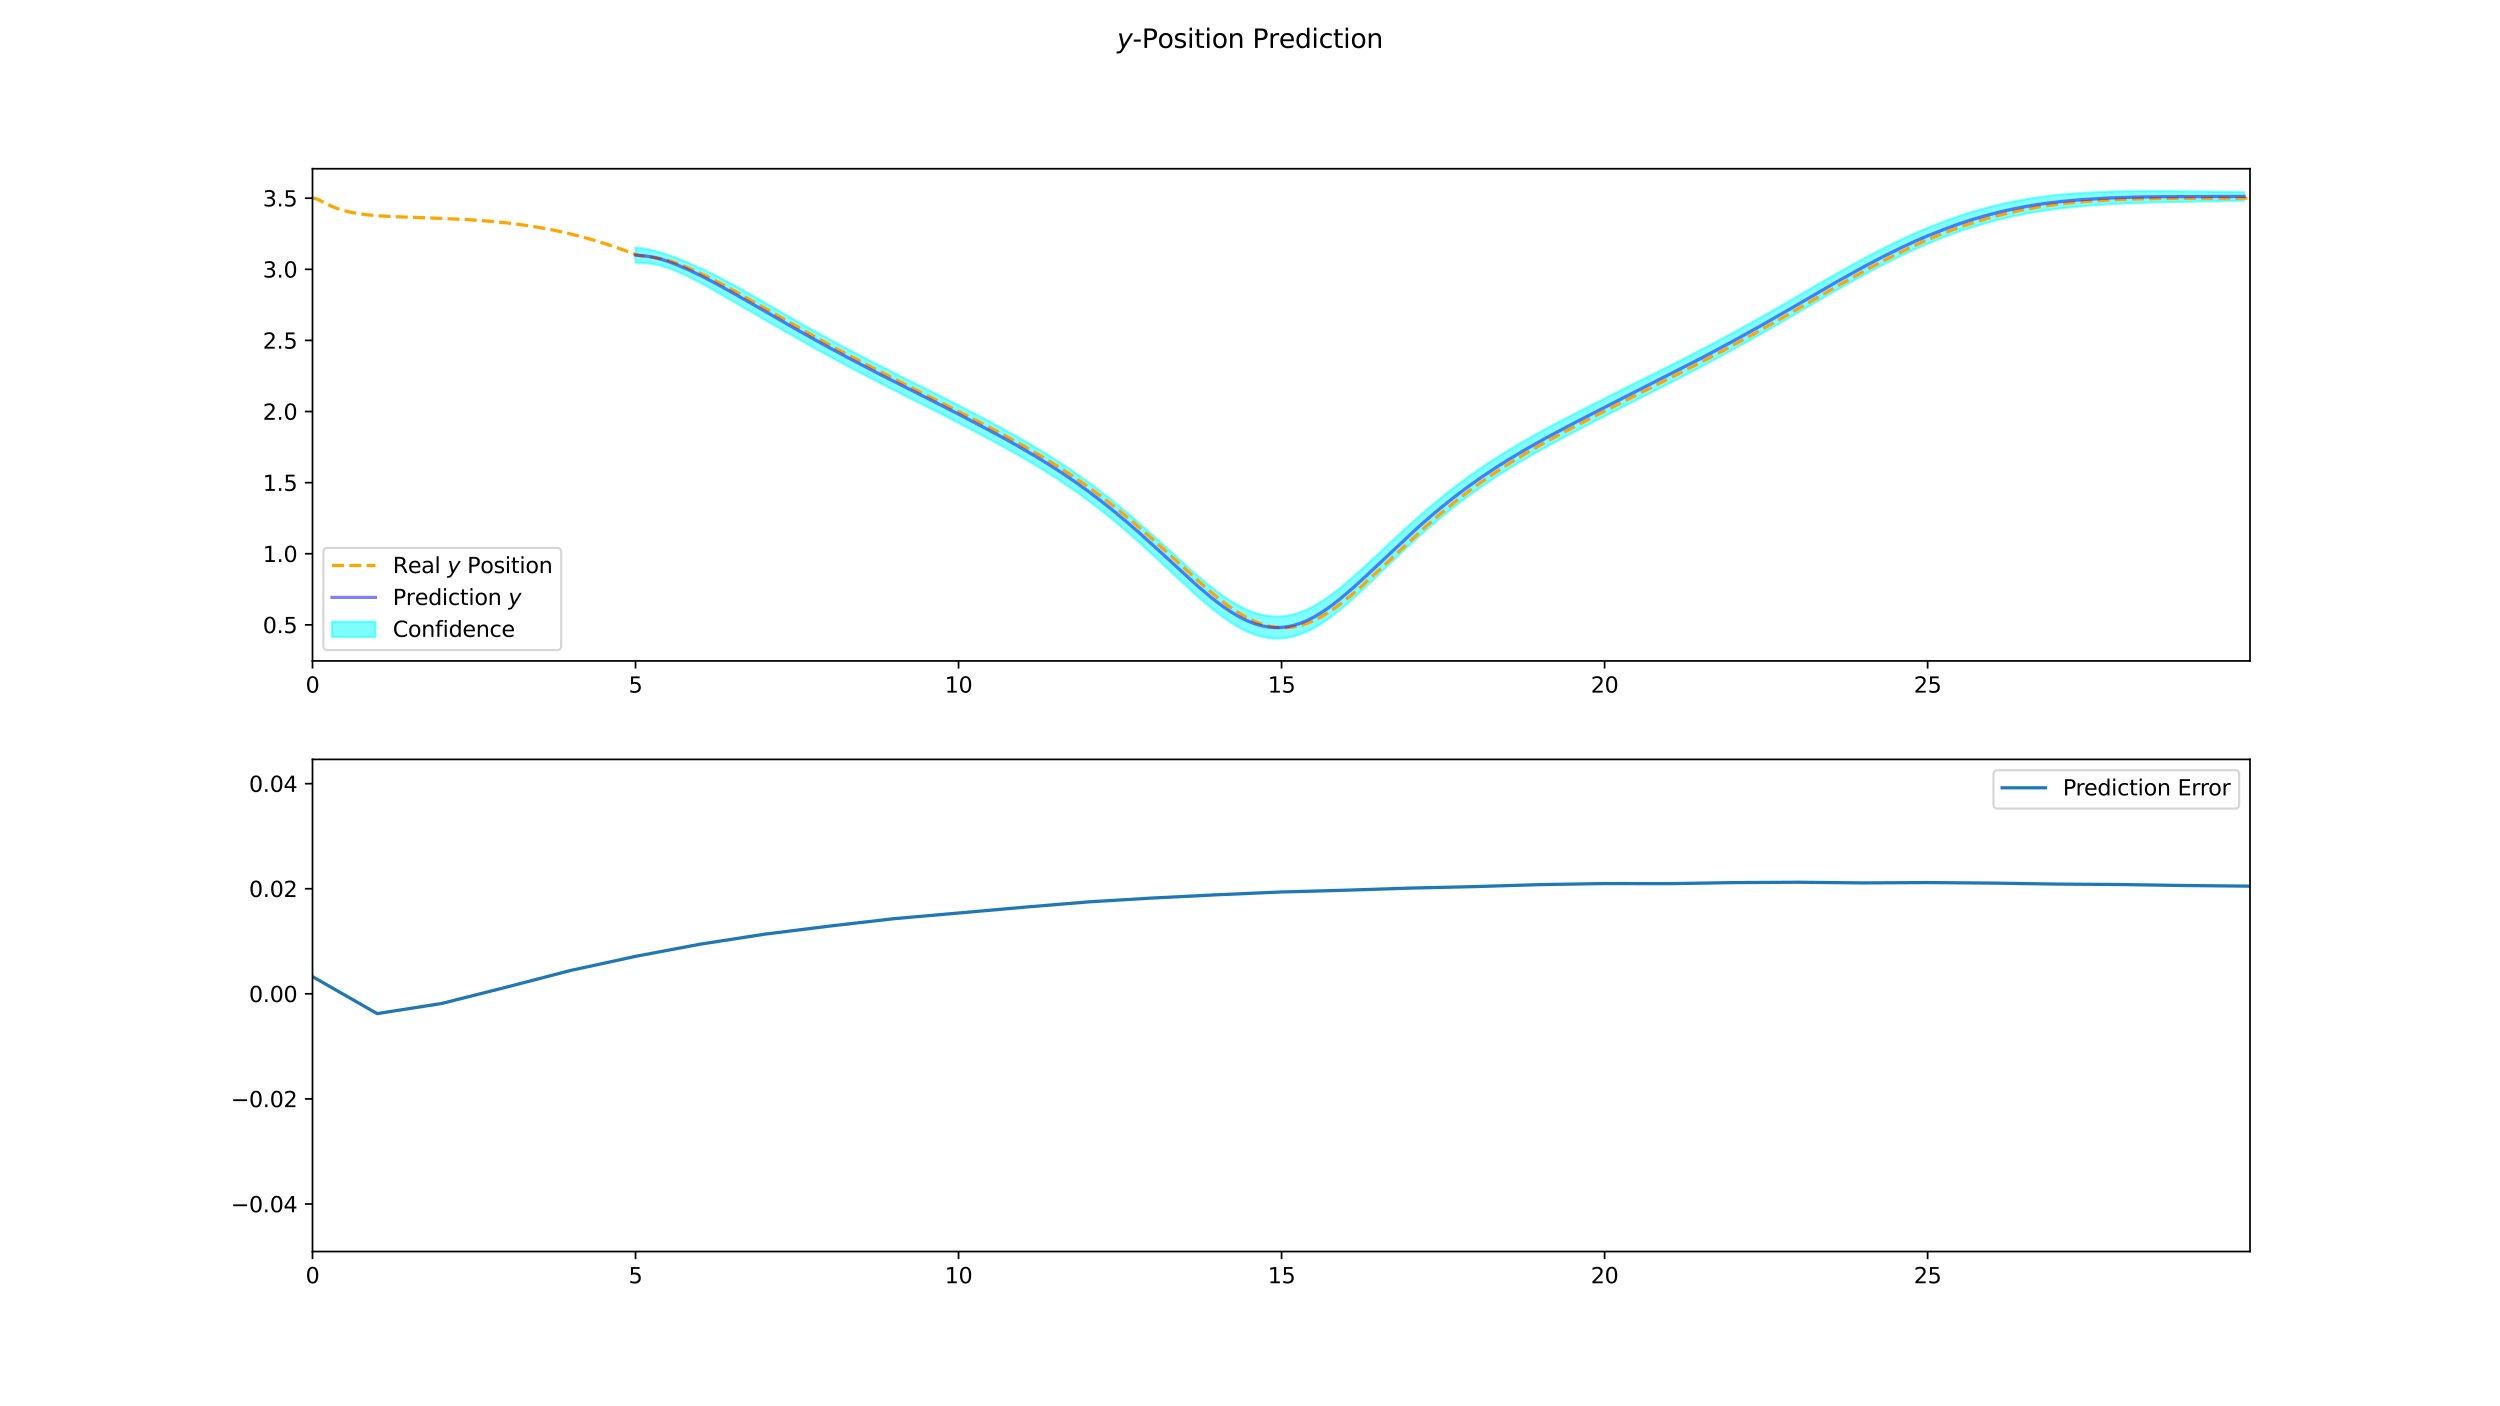 <?xml version="1.0" encoding="utf-8" standalone="no"?>
<!DOCTYPE svg PUBLIC "-//W3C//DTD SVG 1.1//EN"
  "http://www.w3.org/Graphics/SVG/1.1/DTD/svg11.dtd">
<svg xmlns:xlink="http://www.w3.org/1999/xlink" width="1152pt" height="648pt" viewBox="0 0 1152 648" xmlns="http://www.w3.org/2000/svg" version="1.1">
 <defs>
  <style type="text/css">*{stroke-linejoin: round; stroke-linecap: butt}</style>
 </defs>
 <g id="figure_1">
  <g id="patch_1">
   <path d="M 0 648 
L 1152 648 
L 1152 0 
L 0 0 
z
" style="fill: #ffffff"/>
  </g>
  <g id="axes_1">
   <g id="patch_2">
    <path d="M 144 304.56 
L 1036.8 304.56 
L 1036.8 77.76 
L 144 77.76 
z
" style="fill: #ffffff"/>
   </g>
   <g id="PolyCollection_1">
    <defs>
     <path id="mbcbb9660b1" d="M 292.85 -533.949 
L 292.85 -526.977 
L 295.827 -526.818 
L 298.804 -526.636 
L 301.781 -526.201 
L 304.758 -525.494 
L 307.735 -524.571 
L 310.712 -523.459 
L 313.689 -522.193 
L 316.666 -520.812 
L 319.643 -519.325 
L 322.62 -517.776 
L 325.597 -516.158 
L 328.574 -514.479 
L 331.551 -512.767 
L 334.528 -511.042 
L 337.505 -509.309 
L 340.481 -507.585 
L 343.458 -505.86 
L 346.435 -504.144 
L 349.412 -502.416 
L 352.389 -500.68 
L 355.366 -498.972 
L 358.343 -497.257 
L 361.32 -495.539 
L 364.297 -493.846 
L 367.274 -492.147 
L 370.251 -490.458 
L 373.228 -488.79 
L 376.205 -487.127 
L 379.182 -485.486 
L 382.159 -483.857 
L 385.136 -482.245 
L 388.113 -480.641 
L 391.09 -479.047 
L 394.067 -477.467 
L 397.044 -475.903 
L 400.021 -474.355 
L 402.998 -472.809 
L 405.975 -471.27 
L 408.952 -469.749 
L 411.929 -468.231 
L 414.906 -466.723 
L 417.883 -465.219 
L 420.86 -463.726 
L 423.837 -462.234 
L 426.814 -460.745 
L 429.791 -459.247 
L 432.768 -457.738 
L 435.745 -456.216 
L 438.722 -454.684 
L 441.699 -453.129 
L 444.676 -451.561 
L 447.653 -449.994 
L 450.63 -448.43 
L 453.607 -446.855 
L 456.584 -445.264 
L 459.561 -443.648 
L 462.538 -442.025 
L 465.515 -440.38 
L 468.492 -438.707 
L 471.469 -437 
L 474.446 -435.258 
L 477.423 -433.476 
L 480.4 -431.658 
L 483.377 -429.793 
L 486.354 -427.886 
L 489.331 -425.933 
L 492.308 -423.93 
L 495.285 -421.866 
L 498.262 -419.742 
L 501.239 -417.555 
L 504.216 -415.308 
L 507.193 -413.005 
L 510.17 -410.642 
L 513.147 -408.224 
L 516.124 -405.745 
L 519.101 -403.205 
L 522.078 -400.613 
L 525.055 -397.969 
L 528.032 -395.275 
L 531.009 -392.541 
L 533.986 -389.779 
L 536.963 -386.997 
L 539.94 -384.204 
L 542.917 -381.418 
L 545.894 -378.645 
L 548.871 -375.907 
L 551.848 -373.227 
L 554.825 -370.617 
L 557.802 -368.109 
L 560.779 -365.725 
L 563.756 -363.493 
L 566.733 -361.435 
L 569.71 -359.581 
L 572.687 -357.942 
L 575.664 -356.545 
L 578.641 -355.412 
L 581.618 -354.559 
L 584.595 -354.002 
L 587.572 -353.749 
L 590.549 -353.811 
L 593.526 -354.177 
L 596.503 -354.846 
L 599.48 -355.811 
L 602.457 -357.063 
L 605.434 -358.578 
L 608.411 -360.34 
L 611.388 -362.324 
L 614.365 -364.507 
L 617.342 -366.86 
L 620.319 -369.358 
L 623.296 -371.973 
L 626.273 -374.688 
L 629.25 -377.472 
L 632.227 -380.304 
L 635.204 -383.164 
L 638.181 -386.031 
L 641.158 -388.893 
L 644.135 -391.739 
L 647.112 -394.555 
L 650.089 -397.331 
L 653.066 -400.054 
L 656.043 -402.72 
L 659.02 -405.329 
L 661.997 -407.874 
L 664.974 -410.356 
L 667.951 -412.768 
L 670.928 -415.115 
L 673.905 -417.391 
L 676.882 -419.608 
L 679.859 -421.758 
L 682.836 -423.846 
L 685.813 -425.882 
L 688.79 -427.862 
L 691.767 -429.787 
L 694.744 -431.661 
L 697.721 -433.495 
L 700.698 -435.291 
L 703.675 -437.046 
L 706.652 -438.768 
L 709.629 -440.451 
L 712.606 -442.106 
L 715.583 -443.733 
L 718.56 -445.333 
L 721.537 -446.92 
L 724.514 -448.49 
L 727.49 -450.051 
L 730.467 -451.605 
L 733.444 -453.141 
L 736.421 -454.678 
L 739.398 -456.211 
L 742.375 -457.732 
L 745.352 -459.25 
L 748.329 -460.768 
L 751.306 -462.281 
L 754.283 -463.791 
L 757.26 -465.301 
L 760.237 -466.817 
L 763.214 -468.334 
L 766.191 -469.849 
L 769.168 -471.373 
L 772.145 -472.9 
L 775.122 -474.445 
L 778.099 -475.991 
L 781.076 -477.553 
L 784.053 -479.12 
L 787.03 -480.699 
L 790.007 -482.284 
L 792.984 -483.885 
L 795.961 -485.499 
L 798.938 -487.13 
L 801.915 -488.769 
L 804.892 -490.424 
L 807.869 -492.092 
L 810.846 -493.764 
L 813.823 -495.453 
L 816.8 -497.153 
L 819.777 -498.865 
L 822.754 -500.585 
L 825.731 -502.316 
L 828.708 -504.054 
L 831.685 -505.794 
L 834.662 -507.535 
L 837.639 -509.275 
L 840.616 -511.007 
L 843.593 -512.729 
L 846.57 -514.433 
L 849.547 -516.118 
L 852.524 -517.803 
L 855.501 -519.456 
L 858.478 -521.102 
L 861.455 -522.712 
L 864.432 -524.295 
L 867.409 -525.84 
L 870.386 -527.36 
L 873.363 -528.843 
L 876.34 -530.286 
L 879.317 -531.701 
L 882.294 -533.077 
L 885.271 -534.404 
L 888.248 -535.677 
L 891.225 -536.903 
L 894.202 -538.103 
L 897.179 -539.242 
L 900.156 -540.368 
L 903.133 -541.419 
L 906.11 -542.43 
L 909.087 -543.393 
L 912.064 -544.303 
L 915.041 -545.168 
L 918.018 -545.987 
L 920.995 -546.763 
L 923.972 -547.494 
L 926.949 -548.173 
L 929.926 -548.813 
L 932.903 -549.405 
L 935.88 -549.974 
L 938.857 -550.479 
L 941.834 -550.946 
L 944.811 -551.367 
L 947.788 -551.761 
L 950.765 -552.11 
L 953.742 -552.426 
L 956.719 -552.733 
L 959.696 -553.006 
L 962.673 -553.236 
L 965.65 -553.451 
L 968.627 -553.669 
L 971.604 -553.863 
L 974.581 -554.031 
L 977.558 -554.185 
L 980.535 -554.331 
L 983.512 -554.434 
L 986.489 -554.54 
L 989.466 -554.627 
L 992.443 -554.708 
L 995.42 -554.779 
L 998.397 -554.845 
L 1001.374 -554.904 
L 1004.351 -554.958 
L 1007.328 -555.015 
L 1010.305 -555.072 
L 1013.282 -555.141 
L 1016.259 -555.189 
L 1019.236 -555.232 
L 1022.213 -555.274 
L 1025.19 -555.346 
L 1028.167 -555.398 
L 1031.144 -555.455 
L 1034.121 -555.516 
L 1034.121 -559.42 
L 1034.121 -559.42 
L 1031.144 -559.466 
L 1028.167 -559.515 
L 1025.19 -559.566 
L 1022.213 -559.595 
L 1019.236 -559.65 
L 1016.259 -559.702 
L 1013.282 -559.748 
L 1010.305 -559.773 
L 1007.328 -559.805 
L 1004.351 -559.837 
L 1001.374 -559.87 
L 998.397 -559.898 
L 995.42 -559.917 
L 992.443 -559.93 
L 989.466 -559.931 
L 986.489 -559.925 
L 983.512 -559.901 
L 980.535 -559.879 
L 977.558 -559.811 
L 974.581 -559.736 
L 971.604 -559.644 
L 968.627 -559.523 
L 965.65 -559.378 
L 962.673 -559.236 
L 959.696 -559.078 
L 956.719 -558.874 
L 953.742 -558.635 
L 950.765 -558.388 
L 947.788 -558.106 
L 944.811 -557.778 
L 941.834 -557.423 
L 938.857 -557.019 
L 935.88 -556.572 
L 932.903 -556.059 
L 929.926 -555.524 
L 926.949 -554.939 
L 923.972 -554.312 
L 920.995 -553.629 
L 918.018 -552.902 
L 915.041 -552.13 
L 912.064 -551.31 
L 909.087 -550.444 
L 906.11 -549.519 
L 903.133 -548.548 
L 900.156 -547.528 
L 897.179 -546.428 
L 894.202 -545.324 
L 891.225 -544.156 
L 888.248 -542.968 
L 885.271 -541.725 
L 882.294 -540.425 
L 879.317 -539.072 
L 876.34 -537.683 
L 873.363 -536.266 
L 870.386 -534.808 
L 867.409 -533.315 
L 864.432 -531.795 
L 861.455 -530.233 
L 858.478 -528.64 
L 855.501 -527.012 
L 852.524 -525.374 
L 849.547 -523.708 
L 846.57 -522.045 
L 843.593 -520.354 
L 840.616 -518.639 
L 837.639 -516.912 
L 834.662 -515.175 
L 831.685 -513.436 
L 828.708 -511.696 
L 825.731 -509.958 
L 822.754 -508.228 
L 819.777 -506.514 
L 816.8 -504.807 
L 813.823 -503.116 
L 810.846 -501.437 
L 807.869 -499.775 
L 804.892 -498.117 
L 801.915 -496.473 
L 798.938 -494.845 
L 795.961 -493.227 
L 792.984 -491.63 
L 790.007 -490.047 
L 787.03 -488.48 
L 784.053 -486.919 
L 781.076 -485.371 
L 778.099 -483.83 
L 775.122 -482.306 
L 772.145 -480.787 
L 769.168 -479.286 
L 766.191 -477.79 
L 763.214 -476.304 
L 760.237 -474.817 
L 757.26 -473.333 
L 754.283 -471.854 
L 751.306 -470.375 
L 748.329 -468.889 
L 745.352 -467.396 
L 742.375 -465.896 
L 739.398 -464.389 
L 736.421 -462.872 
L 733.444 -461.353 
L 730.467 -459.836 
L 727.49 -458.304 
L 724.514 -456.768 
L 721.537 -455.225 
L 718.56 -453.667 
L 715.583 -452.098 
L 712.606 -450.502 
L 709.629 -448.881 
L 706.652 -447.232 
L 703.675 -445.544 
L 700.698 -443.822 
L 697.721 -442.061 
L 694.744 -440.264 
L 691.767 -438.426 
L 688.79 -436.536 
L 685.813 -434.592 
L 682.836 -432.593 
L 679.859 -430.545 
L 676.882 -428.434 
L 673.905 -426.259 
L 670.928 -424.028 
L 667.951 -421.728 
L 664.974 -419.365 
L 661.997 -416.936 
L 659.02 -414.448 
L 656.043 -411.9 
L 653.066 -409.3 
L 650.089 -406.642 
L 647.112 -403.935 
L 644.135 -401.19 
L 641.158 -398.419 
L 638.181 -395.635 
L 635.204 -392.843 
L 632.227 -390.055 
L 629.25 -387.291 
L 626.273 -384.568 
L 623.296 -381.912 
L 620.319 -379.352 
L 617.342 -376.9 
L 614.365 -374.586 
L 611.388 -372.433 
L 608.411 -370.472 
L 605.434 -368.724 
L 602.457 -367.216 
L 599.48 -365.969 
L 596.503 -365.006 
L 593.526 -364.332 
L 590.549 -363.952 
L 587.572 -363.87 
L 584.595 -364.102 
L 581.618 -364.632 
L 578.641 -365.45 
L 575.664 -366.544 
L 572.687 -367.895 
L 569.71 -369.482 
L 566.733 -371.281 
L 563.756 -373.278 
L 560.779 -375.446 
L 557.802 -377.763 
L 554.825 -380.2 
L 551.848 -382.738 
L 548.871 -385.344 
L 545.894 -388.008 
L 542.917 -390.707 
L 539.94 -393.42 
L 536.963 -396.141 
L 533.986 -398.852 
L 531.009 -401.544 
L 528.032 -404.209 
L 525.055 -406.837 
L 522.078 -409.418 
L 519.101 -411.951 
L 516.124 -414.432 
L 513.147 -416.858 
L 510.17 -419.225 
L 507.193 -421.538 
L 504.216 -423.792 
L 501.239 -425.991 
L 498.262 -428.134 
L 495.285 -430.221 
L 492.308 -432.251 
L 489.331 -434.226 
L 486.354 -436.152 
L 483.377 -438.034 
L 480.4 -439.876 
L 477.423 -441.675 
L 474.446 -443.442 
L 471.469 -445.17 
L 468.492 -446.869 
L 465.515 -448.536 
L 462.538 -450.179 
L 459.561 -451.796 
L 456.584 -453.405 
L 453.607 -454.992 
L 450.63 -456.561 
L 447.653 -458.116 
L 444.676 -459.661 
L 441.699 -461.203 
L 438.722 -462.734 
L 435.745 -464.247 
L 432.768 -465.75 
L 429.791 -467.243 
L 426.814 -468.73 
L 423.837 -470.21 
L 420.86 -471.693 
L 417.883 -473.178 
L 414.906 -474.672 
L 411.929 -476.17 
L 408.952 -477.68 
L 405.975 -479.192 
L 402.998 -480.719 
L 400.021 -482.254 
L 397.044 -483.792 
L 394.067 -485.345 
L 391.09 -486.91 
L 388.113 -488.49 
L 385.136 -490.083 
L 382.159 -491.685 
L 379.182 -493.306 
L 376.205 -494.94 
L 373.228 -496.598 
L 370.251 -498.264 
L 367.274 -499.953 
L 364.297 -501.659 
L 361.32 -503.362 
L 358.343 -505.087 
L 355.366 -506.815 
L 352.389 -508.53 
L 349.412 -510.256 
L 346.435 -511.969 
L 343.458 -513.653 
L 340.481 -515.319 
L 337.505 -516.949 
L 334.528 -518.551 
L 331.551 -520.107 
L 328.574 -521.616 
L 325.597 -523.077 
L 322.62 -524.474 
L 319.643 -525.806 
L 316.666 -527.096 
L 313.689 -528.318 
L 310.712 -529.476 
L 307.735 -530.548 
L 304.758 -531.51 
L 301.781 -532.354 
L 298.804 -533.05 
L 295.827 -533.616 
L 292.85 -533.949 
z
" style="stroke: #00ffff; stroke-opacity: 0.5"/>
    </defs>
    <g clip-path="url(#p33fdc9a21f)">
     <use xlink:href="#mbcbb9660b1" x="0" y="648" style="fill: #00ffff; fill-opacity: 0.5; stroke: #00ffff; stroke-opacity: 0.5"/>
    </g>
   </g>
   <g id="matplotlib.axis_1">
    <g id="xtick_1">
     <g id="line2d_1">
      <defs>
       <path id="m30f89b49e2" d="M 0 0 
L 0 3.5 
" style="stroke: #000000; stroke-width: 0.8"/>
      </defs>
      <g>
       <use xlink:href="#m30f89b49e2" x="144" y="304.56" style="stroke: #000000; stroke-width: 0.8"/>
      </g>
     </g>
     <g id="text_1">
      <!-- 0 -->
      <g transform="translate(140.819 319.158) scale(0.1 -0.1)">
       <defs>
        <path id="DejaVuSans-30" d="M 2034 4250 
Q 1547 4250 1301 3770 
Q 1056 3291 1056 2328 
Q 1056 1369 1301 889 
Q 1547 409 2034 409 
Q 2525 409 2770 889 
Q 3016 1369 3016 2328 
Q 3016 3291 2770 3770 
Q 2525 4250 2034 4250 
z
M 2034 4750 
Q 2819 4750 3233 4129 
Q 3647 3509 3647 2328 
Q 3647 1150 3233 529 
Q 2819 -91 2034 -91 
Q 1250 -91 836 529 
Q 422 1150 422 2328 
Q 422 3509 836 4129 
Q 1250 4750 2034 4750 
z
" transform="scale(0.016)"/>
       </defs>
       <use xlink:href="#DejaVuSans-30"/>
      </g>
     </g>
    </g>
    <g id="xtick_2">
     <g id="line2d_2">
      <g>
       <use xlink:href="#m30f89b49e2" x="292.85" y="304.56" style="stroke: #000000; stroke-width: 0.8"/>
      </g>
     </g>
     <g id="text_2">
      <!-- 5 -->
      <g transform="translate(289.668 319.158) scale(0.1 -0.1)">
       <defs>
        <path id="DejaVuSans-35" d="M 691 4666 
L 3169 4666 
L 3169 4134 
L 1269 4134 
L 1269 2991 
Q 1406 3038 1543 3061 
Q 1681 3084 1819 3084 
Q 2600 3084 3056 2656 
Q 3513 2228 3513 1497 
Q 3513 744 3044 326 
Q 2575 -91 1722 -91 
Q 1428 -91 1123 -41 
Q 819 9 494 109 
L 494 744 
Q 775 591 1075 516 
Q 1375 441 1709 441 
Q 2250 441 2565 725 
Q 2881 1009 2881 1497 
Q 2881 1984 2565 2268 
Q 2250 2553 1709 2553 
Q 1456 2553 1204 2497 
Q 953 2441 691 2322 
L 691 4666 
z
" transform="scale(0.016)"/>
       </defs>
       <use xlink:href="#DejaVuSans-35"/>
      </g>
     </g>
    </g>
    <g id="xtick_3">
     <g id="line2d_3">
      <g>
       <use xlink:href="#m30f89b49e2" x="441.699" y="304.56" style="stroke: #000000; stroke-width: 0.8"/>
      </g>
     </g>
     <g id="text_3">
      <!-- 10 -->
      <g transform="translate(435.337 319.158) scale(0.1 -0.1)">
       <defs>
        <path id="DejaVuSans-31" d="M 794 531 
L 1825 531 
L 1825 4091 
L 703 3866 
L 703 4441 
L 1819 4666 
L 2450 4666 
L 2450 531 
L 3481 531 
L 3481 0 
L 794 0 
L 794 531 
z
" transform="scale(0.016)"/>
       </defs>
       <use xlink:href="#DejaVuSans-31"/>
       <use xlink:href="#DejaVuSans-30" x="63.623"/>
      </g>
     </g>
    </g>
    <g id="xtick_4">
     <g id="line2d_4">
      <g>
       <use xlink:href="#m30f89b49e2" x="590.549" y="304.56" style="stroke: #000000; stroke-width: 0.8"/>
      </g>
     </g>
     <g id="text_4">
      <!-- 15 -->
      <g transform="translate(584.186 319.158) scale(0.1 -0.1)">
       <use xlink:href="#DejaVuSans-31"/>
       <use xlink:href="#DejaVuSans-35" x="63.623"/>
      </g>
     </g>
    </g>
    <g id="xtick_5">
     <g id="line2d_5">
      <g>
       <use xlink:href="#m30f89b49e2" x="739.398" y="304.56" style="stroke: #000000; stroke-width: 0.8"/>
      </g>
     </g>
     <g id="text_5">
      <!-- 20 -->
      <g transform="translate(733.036 319.158) scale(0.1 -0.1)">
       <defs>
        <path id="DejaVuSans-32" d="M 1228 531 
L 3431 531 
L 3431 0 
L 469 0 
L 469 531 
Q 828 903 1448 1529 
Q 2069 2156 2228 2338 
Q 2531 2678 2651 2914 
Q 2772 3150 2772 3378 
Q 2772 3750 2511 3984 
Q 2250 4219 1831 4219 
Q 1534 4219 1204 4116 
Q 875 4013 500 3803 
L 500 4441 
Q 881 4594 1212 4672 
Q 1544 4750 1819 4750 
Q 2544 4750 2975 4387 
Q 3406 4025 3406 3419 
Q 3406 3131 3298 2873 
Q 3191 2616 2906 2266 
Q 2828 2175 2409 1742 
Q 1991 1309 1228 531 
z
" transform="scale(0.016)"/>
       </defs>
       <use xlink:href="#DejaVuSans-32"/>
       <use xlink:href="#DejaVuSans-30" x="63.623"/>
      </g>
     </g>
    </g>
    <g id="xtick_6">
     <g id="line2d_6">
      <g>
       <use xlink:href="#m30f89b49e2" x="888.248" y="304.56" style="stroke: #000000; stroke-width: 0.8"/>
      </g>
     </g>
     <g id="text_6">
      <!-- 25 -->
      <g transform="translate(881.886 319.158) scale(0.1 -0.1)">
       <use xlink:href="#DejaVuSans-32"/>
       <use xlink:href="#DejaVuSans-35" x="63.623"/>
      </g>
     </g>
    </g>
   </g>
   <g id="matplotlib.axis_2">
    <g id="ytick_1">
     <g id="line2d_7">
      <defs>
       <path id="mf76d34e926" d="M 0 0 
L -3.5 0 
" style="stroke: #000000; stroke-width: 0.8"/>
      </defs>
      <g>
       <use xlink:href="#mf76d34e926" x="144" y="287.941" style="stroke: #000000; stroke-width: 0.8"/>
      </g>
     </g>
     <g id="text_7">
      <!-- 0.5 -->
      <g transform="translate(121.097 291.74) scale(0.1 -0.1)">
       <defs>
        <path id="DejaVuSans-2e" d="M 684 794 
L 1344 794 
L 1344 0 
L 684 0 
L 684 794 
z
" transform="scale(0.016)"/>
       </defs>
       <use xlink:href="#DejaVuSans-30"/>
       <use xlink:href="#DejaVuSans-2e" x="63.623"/>
       <use xlink:href="#DejaVuSans-35" x="95.41"/>
      </g>
     </g>
    </g>
    <g id="ytick_2">
     <g id="line2d_8">
      <g>
       <use xlink:href="#mf76d34e926" x="144" y="255.173" style="stroke: #000000; stroke-width: 0.8"/>
      </g>
     </g>
     <g id="text_8">
      <!-- 1.0 -->
      <g transform="translate(121.097 258.972) scale(0.1 -0.1)">
       <use xlink:href="#DejaVuSans-31"/>
       <use xlink:href="#DejaVuSans-2e" x="63.623"/>
       <use xlink:href="#DejaVuSans-30" x="95.41"/>
      </g>
     </g>
    </g>
    <g id="ytick_3">
     <g id="line2d_9">
      <g>
       <use xlink:href="#mf76d34e926" x="144" y="222.404" style="stroke: #000000; stroke-width: 0.8"/>
      </g>
     </g>
     <g id="text_9">
      <!-- 1.5 -->
      <g transform="translate(121.097 226.204) scale(0.1 -0.1)">
       <use xlink:href="#DejaVuSans-31"/>
       <use xlink:href="#DejaVuSans-2e" x="63.623"/>
       <use xlink:href="#DejaVuSans-35" x="95.41"/>
      </g>
     </g>
    </g>
    <g id="ytick_4">
     <g id="line2d_10">
      <g>
       <use xlink:href="#mf76d34e926" x="144" y="189.636" style="stroke: #000000; stroke-width: 0.8"/>
      </g>
     </g>
     <g id="text_10">
      <!-- 2.0 -->
      <g transform="translate(121.097 193.435) scale(0.1 -0.1)">
       <use xlink:href="#DejaVuSans-32"/>
       <use xlink:href="#DejaVuSans-2e" x="63.623"/>
       <use xlink:href="#DejaVuSans-30" x="95.41"/>
      </g>
     </g>
    </g>
    <g id="ytick_5">
     <g id="line2d_11">
      <g>
       <use xlink:href="#mf76d34e926" x="144" y="156.868" style="stroke: #000000; stroke-width: 0.8"/>
      </g>
     </g>
     <g id="text_11">
      <!-- 2.5 -->
      <g transform="translate(121.097 160.667) scale(0.1 -0.1)">
       <use xlink:href="#DejaVuSans-32"/>
       <use xlink:href="#DejaVuSans-2e" x="63.623"/>
       <use xlink:href="#DejaVuSans-35" x="95.41"/>
      </g>
     </g>
    </g>
    <g id="ytick_6">
     <g id="line2d_12">
      <g>
       <use xlink:href="#mf76d34e926" x="144" y="124.099" style="stroke: #000000; stroke-width: 0.8"/>
      </g>
     </g>
     <g id="text_12">
      <!-- 3.0 -->
      <g transform="translate(121.097 127.898) scale(0.1 -0.1)">
       <defs>
        <path id="DejaVuSans-33" d="M 2597 2516 
Q 3050 2419 3304 2112 
Q 3559 1806 3559 1356 
Q 3559 666 3084 287 
Q 2609 -91 1734 -91 
Q 1441 -91 1130 -33 
Q 819 25 488 141 
L 488 750 
Q 750 597 1062 519 
Q 1375 441 1716 441 
Q 2309 441 2620 675 
Q 2931 909 2931 1356 
Q 2931 1769 2642 2001 
Q 2353 2234 1838 2234 
L 1294 2234 
L 1294 2753 
L 1863 2753 
Q 2328 2753 2575 2939 
Q 2822 3125 2822 3475 
Q 2822 3834 2567 4026 
Q 2313 4219 1838 4219 
Q 1578 4219 1281 4162 
Q 984 4106 628 3988 
L 628 4550 
Q 988 4650 1302 4700 
Q 1616 4750 1894 4750 
Q 2613 4750 3031 4423 
Q 3450 4097 3450 3541 
Q 3450 3153 3228 2886 
Q 3006 2619 2597 2516 
z
" transform="scale(0.016)"/>
       </defs>
       <use xlink:href="#DejaVuSans-33"/>
       <use xlink:href="#DejaVuSans-2e" x="63.623"/>
       <use xlink:href="#DejaVuSans-30" x="95.41"/>
      </g>
     </g>
    </g>
    <g id="ytick_7">
     <g id="line2d_13">
      <g>
       <use xlink:href="#mf76d34e926" x="144" y="91.331" style="stroke: #000000; stroke-width: 0.8"/>
      </g>
     </g>
     <g id="text_13">
      <!-- 3.5 -->
      <g transform="translate(121.097 95.13) scale(0.1 -0.1)">
       <use xlink:href="#DejaVuSans-33"/>
       <use xlink:href="#DejaVuSans-2e" x="63.623"/>
       <use xlink:href="#DejaVuSans-35" x="95.41"/>
      </g>
     </g>
    </g>
   </g>
   <g id="line2d_14">
    <path d="M 144 91.331 
L 145.191 91.455 
L 146.382 91.83 
L 148.168 92.735 
L 152.633 94.98 
L 155.313 96.056 
L 158.29 97.002 
L 161.564 97.796 
L 165.434 98.488 
L 169.9 99.052 
L 175.258 99.505 
L 182.701 99.887 
L 196.395 100.355 
L 214.852 101.152 
L 224.974 101.885 
L 233.607 102.723 
L 241.348 103.714 
L 248.492 104.817 
L 255.34 106.098 
L 261.889 107.55 
L 268.438 109.203 
L 275.285 111.167 
L 282.43 113.467 
L 288.98 115.821 
L 294.636 117.862 
L 296.124 118.053 
L 301.185 118.551 
L 304.162 119.074 
L 307.437 119.888 
L 311.009 121.016 
L 315.177 122.589 
L 319.94 124.632 
L 325.894 127.45 
L 331.848 130.526 
L 340.184 135.089 
L 352.092 141.848 
L 373.228 153.937 
L 386.029 160.985 
L 400.319 168.555 
L 417.586 177.383 
L 450.63 194.136 
L 462.836 200.618 
L 472.362 205.89 
L 480.698 210.765 
L 488.14 215.375 
L 495.285 220.06 
L 501.537 224.421 
L 508.086 229.267 
L 514.636 234.387 
L 521.185 239.79 
L 528.33 245.983 
L 536.963 253.797 
L 555.718 270.9 
L 560.779 275.162 
L 564.947 278.409 
L 568.817 281.145 
L 572.389 283.385 
L 575.664 285.171 
L 578.641 286.544 
L 581.32 287.558 
L 583.999 288.348 
L 586.679 288.905 
L 589.358 289.218 
L 592.037 289.279 
L 594.717 289.093 
L 597.396 288.664 
L 600.075 287.994 
L 602.755 287.086 
L 605.434 285.95 
L 608.411 284.437 
L 611.685 282.496 
L 614.96 280.293 
L 618.533 277.632 
L 622.7 274.247 
L 627.464 270.09 
L 633.715 264.325 
L 656.936 242.649 
L 663.783 236.72 
L 670.035 231.592 
L 675.989 226.983 
L 682.24 222.414 
L 688.79 217.911 
L 695.339 213.676 
L 703.079 208.956 
L 711.117 204.332 
L 720.048 199.47 
L 733.444 192.47 
L 757.26 180.394 
L 779.588 169.103 
L 794.473 161.304 
L 806.976 154.512 
L 821.563 146.32 
L 836.151 137.874 
L 851.333 129.164 
L 862.944 122.77 
L 870.684 118.747 
L 878.424 114.947 
L 886.164 111.39 
L 892.416 108.759 
L 899.858 105.857 
L 905.515 103.835 
L 912.064 101.722 
L 918.613 99.852 
L 925.46 98.127 
L 932.01 96.717 
L 939.452 95.352 
L 946.002 94.396 
L 953.444 93.541 
L 962.971 92.712 
L 975.176 91.997 
L 986.191 91.62 
L 998.694 91.435 
L 1030.548 91.333 
L 1036.8 91.324 
L 1036.8 91.324 
" clip-path="url(#p33fdc9a21f)" style="fill: none; stroke-dasharray: 5.55,2.4; stroke-dashoffset: 0; stroke: #ffa500; stroke-width: 1.5"/>
   </g>
   <g id="line2d_15">
    <path d="M 292.85 117.537 
L 295.827 117.783 
L 298.804 118.157 
L 301.781 118.722 
L 304.758 119.498 
L 307.735 120.44 
L 310.712 121.533 
L 316.666 124.046 
L 322.62 126.875 
L 328.574 129.952 
L 337.505 134.871 
L 349.412 141.664 
L 367.274 151.95 
L 379.182 158.604 
L 391.09 165.022 
L 405.975 172.769 
L 426.814 183.262 
L 441.699 190.834 
L 459.561 200.278 
L 468.492 205.212 
L 477.423 210.425 
L 483.377 214.086 
L 489.331 217.921 
L 495.285 221.957 
L 501.239 226.227 
L 507.193 230.729 
L 513.147 235.459 
L 519.101 240.422 
L 525.055 245.597 
L 533.986 253.685 
L 551.848 270.018 
L 557.802 275.064 
L 560.779 277.414 
L 563.756 279.614 
L 566.733 281.642 
L 569.71 283.468 
L 572.687 285.082 
L 575.664 286.455 
L 578.641 287.569 
L 581.618 288.404 
L 584.595 288.948 
L 587.572 289.19 
L 590.549 289.119 
L 593.526 288.745 
L 596.503 288.074 
L 599.48 287.11 
L 602.457 285.861 
L 605.434 284.349 
L 608.411 282.594 
L 611.388 280.621 
L 614.365 278.454 
L 617.342 276.12 
L 623.296 271.058 
L 629.25 265.618 
L 653.066 243.323 
L 659.02 238.111 
L 664.974 233.14 
L 670.928 228.429 
L 676.882 223.979 
L 682.836 219.781 
L 688.79 215.801 
L 694.744 212.037 
L 703.675 206.705 
L 712.606 201.696 
L 724.514 195.371 
L 742.375 186.186 
L 784.053 164.98 
L 798.938 157.013 
L 810.846 150.4 
L 825.731 141.863 
L 846.57 129.761 
L 858.478 123.129 
L 867.409 118.422 
L 876.34 114.015 
L 882.294 111.249 
L 888.248 108.677 
L 897.179 105.165 
L 903.133 103.017 
L 909.087 101.081 
L 915.041 99.351 
L 920.995 97.804 
L 926.949 96.444 
L 932.903 95.268 
L 938.857 94.251 
L 944.811 93.427 
L 950.765 92.751 
L 959.696 91.958 
L 971.604 91.247 
L 983.512 90.833 
L 995.42 90.652 
L 1019.236 90.559 
L 1034.121 90.532 
L 1034.121 90.532 
" clip-path="url(#p33fdc9a21f)" style="fill: none; stroke: #0000ff; stroke-opacity: 0.5; stroke-width: 1.5; stroke-linecap: square"/>
   </g>
   <g id="patch_3">
    <path d="M 144 304.56 
L 144 77.76 
" style="fill: none; stroke: #000000; stroke-width: 0.8; stroke-linejoin: miter; stroke-linecap: square"/>
   </g>
   <g id="patch_4">
    <path d="M 1036.8 304.56 
L 1036.8 77.76 
" style="fill: none; stroke: #000000; stroke-width: 0.8; stroke-linejoin: miter; stroke-linecap: square"/>
   </g>
   <g id="patch_5">
    <path d="M 144 304.56 
L 1036.8 304.56 
" style="fill: none; stroke: #000000; stroke-width: 0.8; stroke-linejoin: miter; stroke-linecap: square"/>
   </g>
   <g id="patch_6">
    <path d="M 144 77.76 
L 1036.8 77.76 
" style="fill: none; stroke: #000000; stroke-width: 0.8; stroke-linejoin: miter; stroke-linecap: square"/>
   </g>
   <g id="legend_1">
    <g id="patch_7">
     <path d="M 151 299.56 
L 256.6 299.56 
Q 258.6 299.56 258.6 297.56 
L 258.6 254.482 
Q 258.6 252.482 256.6 252.482 
L 151 252.482 
Q 149 252.482 149 254.482 
L 149 297.56 
Q 149 299.56 151 299.56 
z
" style="fill: #ffffff; opacity: 0.8; stroke: #cccccc; stroke-linejoin: miter"/>
    </g>
    <g id="line2d_16">
     <path d="M 153 260.582 
L 163 260.582 
L 173 260.582 
" style="fill: none; stroke-dasharray: 5.55,2.4; stroke-dashoffset: 0; stroke: #ffa500; stroke-width: 1.5"/>
    </g>
    <g id="text_14">
     <!-- Real $y$ Position -->
     <g transform="translate(181 264.082) scale(0.1 -0.1)">
      <defs>
       <path id="DejaVuSans-52" d="M 2841 2188 
Q 3044 2119 3236 1894 
Q 3428 1669 3622 1275 
L 4263 0 
L 3584 0 
L 2988 1197 
Q 2756 1666 2539 1819 
Q 2322 1972 1947 1972 
L 1259 1972 
L 1259 0 
L 628 0 
L 628 4666 
L 2053 4666 
Q 2853 4666 3247 4331 
Q 3641 3997 3641 3322 
Q 3641 2881 3436 2590 
Q 3231 2300 2841 2188 
z
M 1259 4147 
L 1259 2491 
L 2053 2491 
Q 2509 2491 2742 2702 
Q 2975 2913 2975 3322 
Q 2975 3731 2742 3939 
Q 2509 4147 2053 4147 
L 1259 4147 
z
" transform="scale(0.016)"/>
       <path id="DejaVuSans-65" d="M 3597 1894 
L 3597 1613 
L 953 1613 
Q 991 1019 1311 708 
Q 1631 397 2203 397 
Q 2534 397 2845 478 
Q 3156 559 3463 722 
L 3463 178 
Q 3153 47 2828 -22 
Q 2503 -91 2169 -91 
Q 1331 -91 842 396 
Q 353 884 353 1716 
Q 353 2575 817 3079 
Q 1281 3584 2069 3584 
Q 2775 3584 3186 3129 
Q 3597 2675 3597 1894 
z
M 3022 2063 
Q 3016 2534 2758 2815 
Q 2500 3097 2075 3097 
Q 1594 3097 1305 2825 
Q 1016 2553 972 2059 
L 3022 2063 
z
" transform="scale(0.016)"/>
       <path id="DejaVuSans-61" d="M 2194 1759 
Q 1497 1759 1228 1600 
Q 959 1441 959 1056 
Q 959 750 1161 570 
Q 1363 391 1709 391 
Q 2188 391 2477 730 
Q 2766 1069 2766 1631 
L 2766 1759 
L 2194 1759 
z
M 3341 1997 
L 3341 0 
L 2766 0 
L 2766 531 
Q 2569 213 2275 61 
Q 1981 -91 1556 -91 
Q 1019 -91 701 211 
Q 384 513 384 1019 
Q 384 1609 779 1909 
Q 1175 2209 1959 2209 
L 2766 2209 
L 2766 2266 
Q 2766 2663 2505 2880 
Q 2244 3097 1772 3097 
Q 1472 3097 1187 3025 
Q 903 2953 641 2809 
L 641 3341 
Q 956 3463 1253 3523 
Q 1550 3584 1831 3584 
Q 2591 3584 2966 3190 
Q 3341 2797 3341 1997 
z
" transform="scale(0.016)"/>
       <path id="DejaVuSans-6c" d="M 603 4863 
L 1178 4863 
L 1178 0 
L 603 0 
L 603 4863 
z
" transform="scale(0.016)"/>
       <path id="DejaVuSans-20" transform="scale(0.016)"/>
       <path id="DejaVuSans-Oblique-79" d="M 1588 -325 
Q 1188 -997 936 -1164 
Q 684 -1331 294 -1331 
L -159 -1331 
L -63 -850 
L 269 -850 
Q 509 -850 678 -719 
Q 847 -588 1056 -206 
L 1234 128 
L 459 3500 
L 1069 3500 
L 1650 819 
L 3256 3500 
L 3859 3500 
L 1588 -325 
z
" transform="scale(0.016)"/>
       <path id="DejaVuSans-50" d="M 1259 4147 
L 1259 2394 
L 2053 2394 
Q 2494 2394 2734 2622 
Q 2975 2850 2975 3272 
Q 2975 3691 2734 3919 
Q 2494 4147 2053 4147 
L 1259 4147 
z
M 628 4666 
L 2053 4666 
Q 2838 4666 3239 4311 
Q 3641 3956 3641 3272 
Q 3641 2581 3239 2228 
Q 2838 1875 2053 1875 
L 1259 1875 
L 1259 0 
L 628 0 
L 628 4666 
z
" transform="scale(0.016)"/>
       <path id="DejaVuSans-6f" d="M 1959 3097 
Q 1497 3097 1228 2736 
Q 959 2375 959 1747 
Q 959 1119 1226 758 
Q 1494 397 1959 397 
Q 2419 397 2687 759 
Q 2956 1122 2956 1747 
Q 2956 2369 2687 2733 
Q 2419 3097 1959 3097 
z
M 1959 3584 
Q 2709 3584 3137 3096 
Q 3566 2609 3566 1747 
Q 3566 888 3137 398 
Q 2709 -91 1959 -91 
Q 1206 -91 779 398 
Q 353 888 353 1747 
Q 353 2609 779 3096 
Q 1206 3584 1959 3584 
z
" transform="scale(0.016)"/>
       <path id="DejaVuSans-73" d="M 2834 3397 
L 2834 2853 
Q 2591 2978 2328 3040 
Q 2066 3103 1784 3103 
Q 1356 3103 1142 2972 
Q 928 2841 928 2578 
Q 928 2378 1081 2264 
Q 1234 2150 1697 2047 
L 1894 2003 
Q 2506 1872 2764 1633 
Q 3022 1394 3022 966 
Q 3022 478 2636 193 
Q 2250 -91 1575 -91 
Q 1294 -91 989 -36 
Q 684 19 347 128 
L 347 722 
Q 666 556 975 473 
Q 1284 391 1588 391 
Q 1994 391 2212 530 
Q 2431 669 2431 922 
Q 2431 1156 2273 1281 
Q 2116 1406 1581 1522 
L 1381 1569 
Q 847 1681 609 1914 
Q 372 2147 372 2553 
Q 372 3047 722 3315 
Q 1072 3584 1716 3584 
Q 2034 3584 2315 3537 
Q 2597 3491 2834 3397 
z
" transform="scale(0.016)"/>
       <path id="DejaVuSans-69" d="M 603 3500 
L 1178 3500 
L 1178 0 
L 603 0 
L 603 3500 
z
M 603 4863 
L 1178 4863 
L 1178 4134 
L 603 4134 
L 603 4863 
z
" transform="scale(0.016)"/>
       <path id="DejaVuSans-74" d="M 1172 4494 
L 1172 3500 
L 2356 3500 
L 2356 3053 
L 1172 3053 
L 1172 1153 
Q 1172 725 1289 603 
Q 1406 481 1766 481 
L 2356 481 
L 2356 0 
L 1766 0 
Q 1100 0 847 248 
Q 594 497 594 1153 
L 594 3053 
L 172 3053 
L 172 3500 
L 594 3500 
L 594 4494 
L 1172 4494 
z
" transform="scale(0.016)"/>
       <path id="DejaVuSans-6e" d="M 3513 2113 
L 3513 0 
L 2938 0 
L 2938 2094 
Q 2938 2591 2744 2837 
Q 2550 3084 2163 3084 
Q 1697 3084 1428 2787 
Q 1159 2491 1159 1978 
L 1159 0 
L 581 0 
L 581 3500 
L 1159 3500 
L 1159 2956 
Q 1366 3272 1645 3428 
Q 1925 3584 2291 3584 
Q 2894 3584 3203 3211 
Q 3513 2838 3513 2113 
z
" transform="scale(0.016)"/>
      </defs>
      <use xlink:href="#DejaVuSans-52" transform="translate(0 0.016)"/>
      <use xlink:href="#DejaVuSans-65" transform="translate(69.482 0.016)"/>
      <use xlink:href="#DejaVuSans-61" transform="translate(131.006 0.016)"/>
      <use xlink:href="#DejaVuSans-6c" transform="translate(192.285 0.016)"/>
      <use xlink:href="#DejaVuSans-20" transform="translate(220.068 0.016)"/>
      <use xlink:href="#DejaVuSans-Oblique-79" transform="translate(251.855 0.016)"/>
      <use xlink:href="#DejaVuSans-20" transform="translate(311.035 0.016)"/>
      <use xlink:href="#DejaVuSans-50" transform="translate(342.822 0.016)"/>
      <use xlink:href="#DejaVuSans-6f" transform="translate(403.125 0.016)"/>
      <use xlink:href="#DejaVuSans-73" transform="translate(464.307 0.016)"/>
      <use xlink:href="#DejaVuSans-69" transform="translate(516.406 0.016)"/>
      <use xlink:href="#DejaVuSans-74" transform="translate(544.189 0.016)"/>
      <use xlink:href="#DejaVuSans-69" transform="translate(583.398 0.016)"/>
      <use xlink:href="#DejaVuSans-6f" transform="translate(611.182 0.016)"/>
      <use xlink:href="#DejaVuSans-6e" transform="translate(672.363 0.016)"/>
     </g>
    </g>
    <g id="line2d_17">
     <path d="M 153 275.282 
L 163 275.282 
L 173 275.282 
" style="fill: none; stroke: #0000ff; stroke-opacity: 0.5; stroke-width: 1.5; stroke-linecap: square"/>
    </g>
    <g id="text_15">
     <!-- Prediction $y$ -->
     <g transform="translate(181 278.782) scale(0.1 -0.1)">
      <defs>
       <path id="DejaVuSans-72" d="M 2631 2963 
Q 2534 3019 2420 3045 
Q 2306 3072 2169 3072 
Q 1681 3072 1420 2755 
Q 1159 2438 1159 1844 
L 1159 0 
L 581 0 
L 581 3500 
L 1159 3500 
L 1159 2956 
Q 1341 3275 1631 3429 
Q 1922 3584 2338 3584 
Q 2397 3584 2469 3576 
Q 2541 3569 2628 3553 
L 2631 2963 
z
" transform="scale(0.016)"/>
       <path id="DejaVuSans-64" d="M 2906 2969 
L 2906 4863 
L 3481 4863 
L 3481 0 
L 2906 0 
L 2906 525 
Q 2725 213 2448 61 
Q 2172 -91 1784 -91 
Q 1150 -91 751 415 
Q 353 922 353 1747 
Q 353 2572 751 3078 
Q 1150 3584 1784 3584 
Q 2172 3584 2448 3432 
Q 2725 3281 2906 2969 
z
M 947 1747 
Q 947 1113 1208 752 
Q 1469 391 1925 391 
Q 2381 391 2643 752 
Q 2906 1113 2906 1747 
Q 2906 2381 2643 2742 
Q 2381 3103 1925 3103 
Q 1469 3103 1208 2742 
Q 947 2381 947 1747 
z
" transform="scale(0.016)"/>
       <path id="DejaVuSans-63" d="M 3122 3366 
L 3122 2828 
Q 2878 2963 2633 3030 
Q 2388 3097 2138 3097 
Q 1578 3097 1268 2742 
Q 959 2388 959 1747 
Q 959 1106 1268 751 
Q 1578 397 2138 397 
Q 2388 397 2633 464 
Q 2878 531 3122 666 
L 3122 134 
Q 2881 22 2623 -34 
Q 2366 -91 2075 -91 
Q 1284 -91 818 406 
Q 353 903 353 1747 
Q 353 2603 823 3093 
Q 1294 3584 2113 3584 
Q 2378 3584 2631 3529 
Q 2884 3475 3122 3366 
z
" transform="scale(0.016)"/>
      </defs>
      <use xlink:href="#DejaVuSans-50" transform="translate(0 0.016)"/>
      <use xlink:href="#DejaVuSans-72" transform="translate(60.303 0.016)"/>
      <use xlink:href="#DejaVuSans-65" transform="translate(101.416 0.016)"/>
      <use xlink:href="#DejaVuSans-64" transform="translate(162.939 0.016)"/>
      <use xlink:href="#DejaVuSans-69" transform="translate(226.416 0.016)"/>
      <use xlink:href="#DejaVuSans-63" transform="translate(254.199 0.016)"/>
      <use xlink:href="#DejaVuSans-74" transform="translate(309.18 0.016)"/>
      <use xlink:href="#DejaVuSans-69" transform="translate(348.389 0.016)"/>
      <use xlink:href="#DejaVuSans-6f" transform="translate(376.172 0.016)"/>
      <use xlink:href="#DejaVuSans-6e" transform="translate(437.354 0.016)"/>
      <use xlink:href="#DejaVuSans-20" transform="translate(500.732 0.016)"/>
      <use xlink:href="#DejaVuSans-Oblique-79" transform="translate(532.52 0.016)"/>
     </g>
    </g>
    <g id="patch_8">
     <path d="M 153 293.48 
L 173 293.48 
L 173 286.48 
L 153 286.48 
z
" style="fill: #00ffff; fill-opacity: 0.5; stroke: #00ffff; stroke-opacity: 0.5; stroke-linejoin: miter"/>
    </g>
    <g id="text_16">
     <!-- Confidence -->
     <g transform="translate(181 293.48) scale(0.1 -0.1)">
      <defs>
       <path id="DejaVuSans-43" d="M 4122 4306 
L 4122 3641 
Q 3803 3938 3442 4084 
Q 3081 4231 2675 4231 
Q 1875 4231 1450 3742 
Q 1025 3253 1025 2328 
Q 1025 1406 1450 917 
Q 1875 428 2675 428 
Q 3081 428 3442 575 
Q 3803 722 4122 1019 
L 4122 359 
Q 3791 134 3420 21 
Q 3050 -91 2638 -91 
Q 1578 -91 968 557 
Q 359 1206 359 2328 
Q 359 3453 968 4101 
Q 1578 4750 2638 4750 
Q 3056 4750 3426 4639 
Q 3797 4528 4122 4306 
z
" transform="scale(0.016)"/>
       <path id="DejaVuSans-66" d="M 2375 4863 
L 2375 4384 
L 1825 4384 
Q 1516 4384 1395 4259 
Q 1275 4134 1275 3809 
L 1275 3500 
L 2222 3500 
L 2222 3053 
L 1275 3053 
L 1275 0 
L 697 0 
L 697 3053 
L 147 3053 
L 147 3500 
L 697 3500 
L 697 3744 
Q 697 4328 969 4595 
Q 1241 4863 1831 4863 
L 2375 4863 
z
" transform="scale(0.016)"/>
      </defs>
      <use xlink:href="#DejaVuSans-43"/>
      <use xlink:href="#DejaVuSans-6f" x="69.824"/>
      <use xlink:href="#DejaVuSans-6e" x="131.006"/>
      <use xlink:href="#DejaVuSans-66" x="194.385"/>
      <use xlink:href="#DejaVuSans-69" x="229.59"/>
      <use xlink:href="#DejaVuSans-64" x="257.373"/>
      <use xlink:href="#DejaVuSans-65" x="320.85"/>
      <use xlink:href="#DejaVuSans-6e" x="382.373"/>
      <use xlink:href="#DejaVuSans-63" x="445.752"/>
      <use xlink:href="#DejaVuSans-65" x="500.732"/>
     </g>
    </g>
   </g>
  </g>
  <g id="axes_2">
   <g id="patch_9">
    <path d="M 144 576.72 
L 1036.8 576.72 
L 1036.8 349.92 
L 144 349.92 
z
" style="fill: #ffffff"/>
   </g>
   <g id="matplotlib.axis_3">
    <g id="xtick_7">
     <g id="line2d_18">
      <g>
       <use xlink:href="#m30f89b49e2" x="144" y="576.72" style="stroke: #000000; stroke-width: 0.8"/>
      </g>
     </g>
     <g id="text_17">
      <!-- 0 -->
      <g transform="translate(140.819 591.318) scale(0.1 -0.1)">
       <use xlink:href="#DejaVuSans-30"/>
      </g>
     </g>
    </g>
    <g id="xtick_8">
     <g id="line2d_19">
      <g>
       <use xlink:href="#m30f89b49e2" x="292.85" y="576.72" style="stroke: #000000; stroke-width: 0.8"/>
      </g>
     </g>
     <g id="text_18">
      <!-- 5 -->
      <g transform="translate(289.668 591.318) scale(0.1 -0.1)">
       <use xlink:href="#DejaVuSans-35"/>
      </g>
     </g>
    </g>
    <g id="xtick_9">
     <g id="line2d_20">
      <g>
       <use xlink:href="#m30f89b49e2" x="441.699" y="576.72" style="stroke: #000000; stroke-width: 0.8"/>
      </g>
     </g>
     <g id="text_19">
      <!-- 10 -->
      <g transform="translate(435.337 591.318) scale(0.1 -0.1)">
       <use xlink:href="#DejaVuSans-31"/>
       <use xlink:href="#DejaVuSans-30" x="63.623"/>
      </g>
     </g>
    </g>
    <g id="xtick_10">
     <g id="line2d_21">
      <g>
       <use xlink:href="#m30f89b49e2" x="590.549" y="576.72" style="stroke: #000000; stroke-width: 0.8"/>
      </g>
     </g>
     <g id="text_20">
      <!-- 15 -->
      <g transform="translate(584.186 591.318) scale(0.1 -0.1)">
       <use xlink:href="#DejaVuSans-31"/>
       <use xlink:href="#DejaVuSans-35" x="63.623"/>
      </g>
     </g>
    </g>
    <g id="xtick_11">
     <g id="line2d_22">
      <g>
       <use xlink:href="#m30f89b49e2" x="739.398" y="576.72" style="stroke: #000000; stroke-width: 0.8"/>
      </g>
     </g>
     <g id="text_21">
      <!-- 20 -->
      <g transform="translate(733.036 591.318) scale(0.1 -0.1)">
       <use xlink:href="#DejaVuSans-32"/>
       <use xlink:href="#DejaVuSans-30" x="63.623"/>
      </g>
     </g>
    </g>
    <g id="xtick_12">
     <g id="line2d_23">
      <g>
       <use xlink:href="#m30f89b49e2" x="888.248" y="576.72" style="stroke: #000000; stroke-width: 0.8"/>
      </g>
     </g>
     <g id="text_22">
      <!-- 25 -->
      <g transform="translate(881.886 591.318) scale(0.1 -0.1)">
       <use xlink:href="#DejaVuSans-32"/>
       <use xlink:href="#DejaVuSans-35" x="63.623"/>
      </g>
     </g>
    </g>
   </g>
   <g id="matplotlib.axis_4">
    <g id="ytick_8">
     <g id="line2d_24">
      <g>
       <use xlink:href="#mf76d34e926" x="144" y="554.81" style="stroke: #000000; stroke-width: 0.8"/>
      </g>
     </g>
     <g id="text_23">
      <!-- −0.04 -->
      <g transform="translate(106.355 558.609) scale(0.1 -0.1)">
       <defs>
        <path id="DejaVuSans-2212" d="M 678 2272 
L 4684 2272 
L 4684 1741 
L 678 1741 
L 678 2272 
z
" transform="scale(0.016)"/>
        <path id="DejaVuSans-34" d="M 2419 4116 
L 825 1625 
L 2419 1625 
L 2419 4116 
z
M 2253 4666 
L 3047 4666 
L 3047 1625 
L 3713 1625 
L 3713 1100 
L 3047 1100 
L 3047 0 
L 2419 0 
L 2419 1100 
L 313 1100 
L 313 1709 
L 2253 4666 
z
" transform="scale(0.016)"/>
       </defs>
       <use xlink:href="#DejaVuSans-2212"/>
       <use xlink:href="#DejaVuSans-30" x="83.789"/>
       <use xlink:href="#DejaVuSans-2e" x="147.412"/>
       <use xlink:href="#DejaVuSans-30" x="179.199"/>
       <use xlink:href="#DejaVuSans-34" x="242.822"/>
      </g>
     </g>
    </g>
    <g id="ytick_9">
     <g id="line2d_25">
      <g>
       <use xlink:href="#mf76d34e926" x="144" y="506.383" style="stroke: #000000; stroke-width: 0.8"/>
      </g>
     </g>
     <g id="text_24">
      <!-- −0.02 -->
      <g transform="translate(106.355 510.182) scale(0.1 -0.1)">
       <use xlink:href="#DejaVuSans-2212"/>
       <use xlink:href="#DejaVuSans-30" x="83.789"/>
       <use xlink:href="#DejaVuSans-2e" x="147.412"/>
       <use xlink:href="#DejaVuSans-30" x="179.199"/>
       <use xlink:href="#DejaVuSans-32" x="242.822"/>
      </g>
     </g>
    </g>
    <g id="ytick_10">
     <g id="line2d_26">
      <g>
       <use xlink:href="#mf76d34e926" x="144" y="457.956" style="stroke: #000000; stroke-width: 0.8"/>
      </g>
     </g>
     <g id="text_25">
      <!-- 0.00 -->
      <g transform="translate(114.734 461.755) scale(0.1 -0.1)">
       <use xlink:href="#DejaVuSans-30"/>
       <use xlink:href="#DejaVuSans-2e" x="63.623"/>
       <use xlink:href="#DejaVuSans-30" x="95.41"/>
       <use xlink:href="#DejaVuSans-30" x="159.033"/>
      </g>
     </g>
    </g>
    <g id="ytick_11">
     <g id="line2d_27">
      <g>
       <use xlink:href="#mf76d34e926" x="144" y="409.529" style="stroke: #000000; stroke-width: 0.8"/>
      </g>
     </g>
     <g id="text_26">
      <!-- 0.02 -->
      <g transform="translate(114.734 413.328) scale(0.1 -0.1)">
       <use xlink:href="#DejaVuSans-30"/>
       <use xlink:href="#DejaVuSans-2e" x="63.623"/>
       <use xlink:href="#DejaVuSans-30" x="95.41"/>
       <use xlink:href="#DejaVuSans-32" x="159.033"/>
      </g>
     </g>
    </g>
    <g id="ytick_12">
     <g id="line2d_28">
      <g>
       <use xlink:href="#mf76d34e926" x="144" y="361.101" style="stroke: #000000; stroke-width: 0.8"/>
      </g>
     </g>
     <g id="text_27">
      <!-- 0.04 -->
      <g transform="translate(114.734 364.901) scale(0.1 -0.1)">
       <use xlink:href="#DejaVuSans-30"/>
       <use xlink:href="#DejaVuSans-2e" x="63.623"/>
       <use xlink:href="#DejaVuSans-30" x="95.41"/>
       <use xlink:href="#DejaVuSans-34" x="159.033"/>
      </g>
     </g>
    </g>
   </g>
   <g id="line2d_29">
    <path d="M 144 450.021 
L 173.77 467.067 
L 203.54 462.397 
L 233.31 454.884 
L 263.08 447.149 
L 292.85 440.686 
L 322.62 435.073 
L 352.389 430.459 
L 382.159 426.75 
L 411.929 423.329 
L 471.469 418.078 
L 501.239 415.611 
L 531.009 413.814 
L 560.779 412.316 
L 590.549 411.019 
L 620.319 410.204 
L 650.089 409.232 
L 679.859 408.543 
L 709.629 407.629 
L 739.398 407.142 
L 769.168 407.19 
L 798.938 406.702 
L 828.708 406.534 
L 858.478 406.845 
L 888.248 406.688 
L 918.018 406.927 
L 947.788 407.385 
L 977.558 407.597 
L 1007.328 408.054 
L 1037.098 408.342 
L 1066.868 408.742 
L 1096.638 408.895 
L 1153 409.495 
L 1153 409.495 
" clip-path="url(#p8db0fb8be0)" style="fill: none; stroke: #1f77b4; stroke-width: 1.5; stroke-linecap: square"/>
   </g>
   <g id="patch_10">
    <path d="M 144 576.72 
L 144 349.92 
" style="fill: none; stroke: #000000; stroke-width: 0.8; stroke-linejoin: miter; stroke-linecap: square"/>
   </g>
   <g id="patch_11">
    <path d="M 1036.8 576.72 
L 1036.8 349.92 
" style="fill: none; stroke: #000000; stroke-width: 0.8; stroke-linejoin: miter; stroke-linecap: square"/>
   </g>
   <g id="patch_12">
    <path d="M 144 576.72 
L 1036.8 576.72 
" style="fill: none; stroke: #000000; stroke-width: 0.8; stroke-linejoin: miter; stroke-linecap: square"/>
   </g>
   <g id="patch_13">
    <path d="M 144 349.92 
L 1036.8 349.92 
" style="fill: none; stroke: #000000; stroke-width: 0.8; stroke-linejoin: miter; stroke-linecap: square"/>
   </g>
   <g id="legend_2">
    <g id="patch_14">
     <path d="M 920.578 372.598 
L 1029.8 372.598 
Q 1031.8 372.598 1031.8 370.598 
L 1031.8 356.92 
Q 1031.8 354.92 1029.8 354.92 
L 920.578 354.92 
Q 918.578 354.92 918.578 356.92 
L 918.578 370.598 
Q 918.578 372.598 920.578 372.598 
z
" style="fill: #ffffff; opacity: 0.8; stroke: #cccccc; stroke-linejoin: miter"/>
    </g>
    <g id="line2d_30">
     <path d="M 922.578 363.018 
L 932.578 363.018 
L 942.578 363.018 
" style="fill: none; stroke: #1f77b4; stroke-width: 1.5; stroke-linecap: square"/>
    </g>
    <g id="text_28">
     <!-- Prediction Error -->
     <g transform="translate(950.578 366.518) scale(0.1 -0.1)">
      <defs>
       <path id="DejaVuSans-45" d="M 628 4666 
L 3578 4666 
L 3578 4134 
L 1259 4134 
L 1259 2753 
L 3481 2753 
L 3481 2222 
L 1259 2222 
L 1259 531 
L 3634 531 
L 3634 0 
L 628 0 
L 628 4666 
z
" transform="scale(0.016)"/>
      </defs>
      <use xlink:href="#DejaVuSans-50"/>
      <use xlink:href="#DejaVuSans-72" x="58.553"/>
      <use xlink:href="#DejaVuSans-65" x="97.416"/>
      <use xlink:href="#DejaVuSans-64" x="158.939"/>
      <use xlink:href="#DejaVuSans-69" x="222.416"/>
      <use xlink:href="#DejaVuSans-63" x="250.199"/>
      <use xlink:href="#DejaVuSans-74" x="305.18"/>
      <use xlink:href="#DejaVuSans-69" x="344.389"/>
      <use xlink:href="#DejaVuSans-6f" x="372.172"/>
      <use xlink:href="#DejaVuSans-6e" x="433.354"/>
      <use xlink:href="#DejaVuSans-20" x="496.732"/>
      <use xlink:href="#DejaVuSans-45" x="528.52"/>
      <use xlink:href="#DejaVuSans-72" x="591.703"/>
      <use xlink:href="#DejaVuSans-72" x="631.066"/>
      <use xlink:href="#DejaVuSans-6f" x="669.93"/>
      <use xlink:href="#DejaVuSans-72" x="731.111"/>
     </g>
    </g>
   </g>
  </g>
  <g id="text_29">
   <!-- $y$-Position Prediction -->
   <g transform="translate(514.74 22.08) scale(0.12 -0.12)">
    <defs>
     <path id="DejaVuSans-2d" d="M 313 2009 
L 1997 2009 
L 1997 1497 
L 313 1497 
L 313 2009 
z
" transform="scale(0.016)"/>
    </defs>
    <use xlink:href="#DejaVuSans-Oblique-79" transform="translate(0 0.016)"/>
    <use xlink:href="#DejaVuSans-2d" transform="translate(59.18 0.016)"/>
    <use xlink:href="#DejaVuSans-50" transform="translate(95.264 0.016)"/>
    <use xlink:href="#DejaVuSans-6f" transform="translate(155.566 0.016)"/>
    <use xlink:href="#DejaVuSans-73" transform="translate(216.748 0.016)"/>
    <use xlink:href="#DejaVuSans-69" transform="translate(268.848 0.016)"/>
    <use xlink:href="#DejaVuSans-74" transform="translate(296.631 0.016)"/>
    <use xlink:href="#DejaVuSans-69" transform="translate(335.84 0.016)"/>
    <use xlink:href="#DejaVuSans-6f" transform="translate(363.623 0.016)"/>
    <use xlink:href="#DejaVuSans-6e" transform="translate(424.805 0.016)"/>
    <use xlink:href="#DejaVuSans-20" transform="translate(488.184 0.016)"/>
    <use xlink:href="#DejaVuSans-50" transform="translate(519.971 0.016)"/>
    <use xlink:href="#DejaVuSans-72" transform="translate(580.273 0.016)"/>
    <use xlink:href="#DejaVuSans-65" transform="translate(621.387 0.016)"/>
    <use xlink:href="#DejaVuSans-64" transform="translate(682.91 0.016)"/>
    <use xlink:href="#DejaVuSans-69" transform="translate(746.387 0.016)"/>
    <use xlink:href="#DejaVuSans-63" transform="translate(774.17 0.016)"/>
    <use xlink:href="#DejaVuSans-74" transform="translate(829.15 0.016)"/>
    <use xlink:href="#DejaVuSans-69" transform="translate(868.359 0.016)"/>
    <use xlink:href="#DejaVuSans-6f" transform="translate(896.143 0.016)"/>
    <use xlink:href="#DejaVuSans-6e" transform="translate(957.324 0.016)"/>
   </g>
  </g>
 </g>
 <defs>
  <clipPath id="p33fdc9a21f">
   <rect x="144" y="77.76" width="892.8" height="226.8"/>
  </clipPath>
  <clipPath id="p8db0fb8be0">
   <rect x="144" y="349.92" width="892.8" height="226.8"/>
  </clipPath>
 </defs>
</svg>
